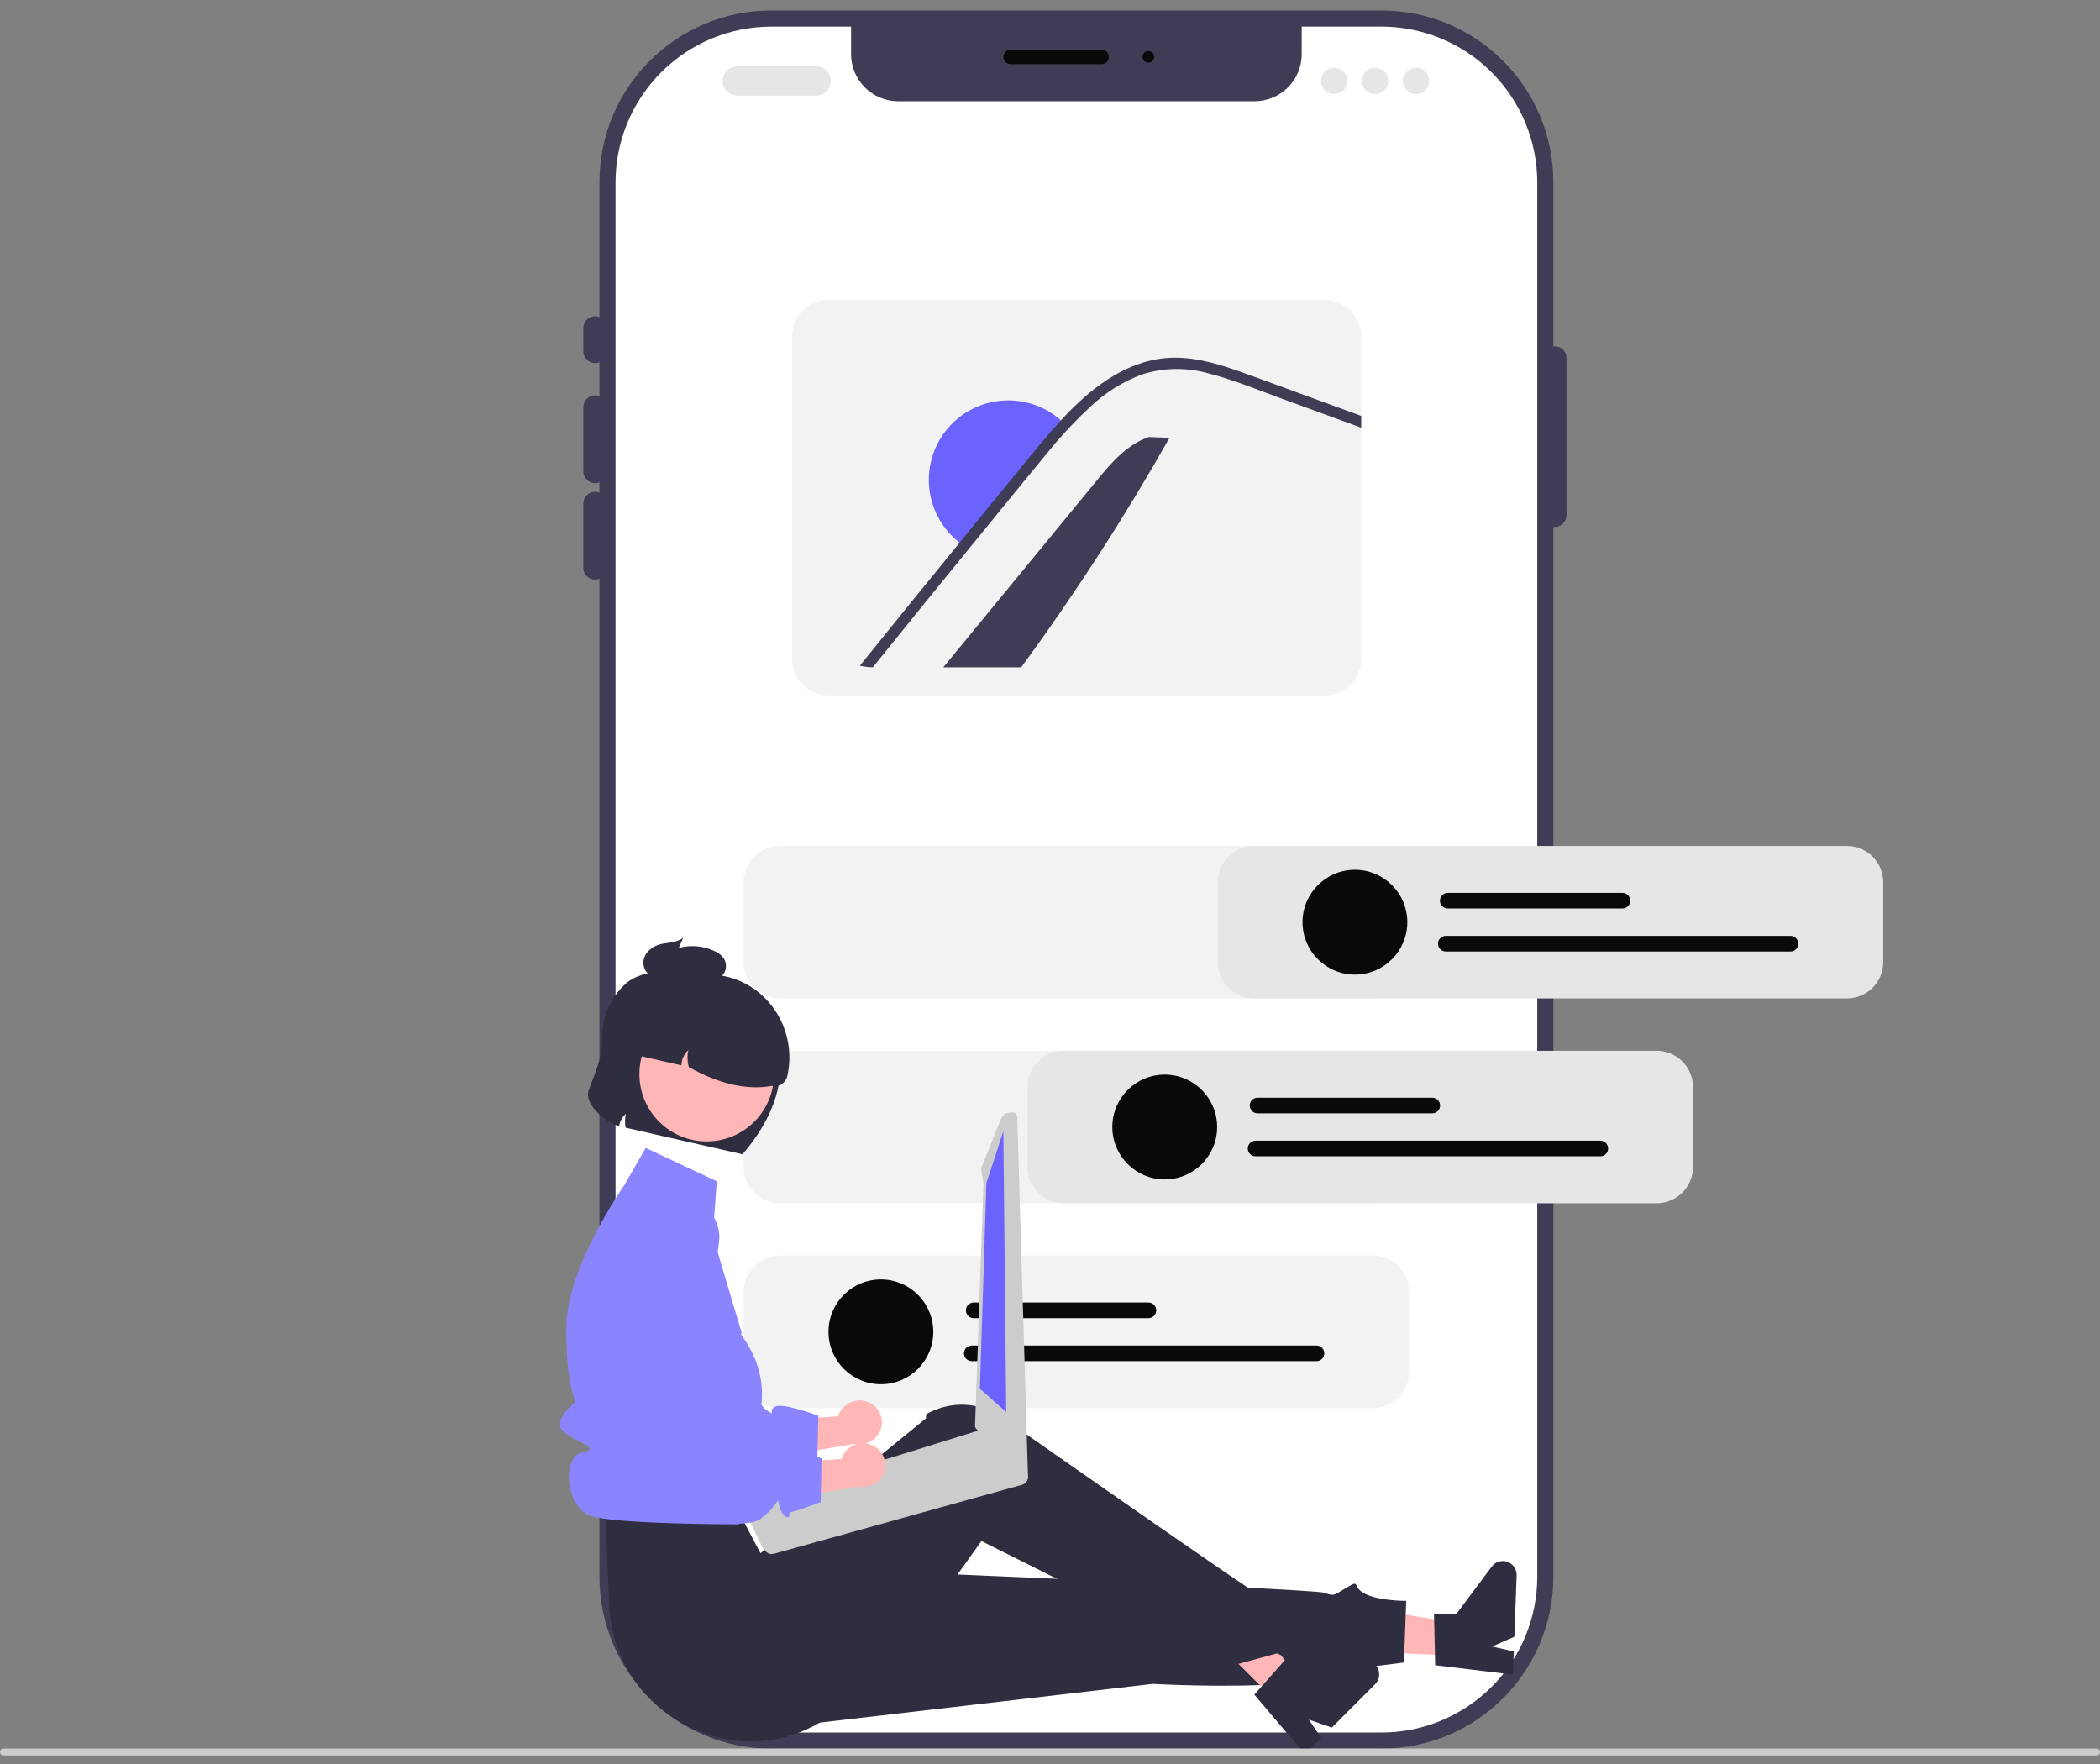 <svg width="200" height="168" viewBox="0 0 200 168" fill="none" xmlns="http://www.w3.org/2000/svg">
<rect x="0" y="0" width="200" height="168" fill="#808080" stroke="none"/>
<g clip-path="url(#clip0_29_1486)">
<path d="M131.572 1H73.455C64.416 1 57.089 8.327 57.089 17.366V150.169C57.089 159.208 64.416 166.536 73.455 166.536H131.572C140.611 166.536 147.938 159.208 147.938 150.169V17.366C147.938 8.327 140.611 1 131.572 1Z" fill="#3F3D56"/>
<path d="M146.406 17.367V150.169C146.401 154.102 144.837 157.873 142.056 160.654C139.275 163.435 135.505 164.999 131.572 165.003H73.456C69.523 164.999 65.753 163.435 62.972 160.654C60.191 157.873 58.626 154.102 58.622 150.169V17.367C58.626 13.434 60.191 9.664 62.972 6.883C65.753 4.102 69.523 2.538 73.456 2.533H81.055V5.158C81.055 6.347 81.528 7.487 82.368 8.327C83.208 9.167 84.348 9.639 85.537 9.64H119.491C120.679 9.639 121.819 9.167 122.66 8.327C123.5 7.487 123.972 6.347 123.972 5.158V2.533H131.572C135.505 2.538 139.275 4.102 142.056 6.883C144.837 9.664 146.401 13.434 146.406 17.367Z" fill="white"/>
<path d="M56.671 34.581C56.375 34.581 56.092 34.463 55.883 34.254C55.674 34.045 55.556 33.762 55.556 33.466V31.237C55.556 30.941 55.673 30.658 55.883 30.449C56.092 30.239 56.375 30.122 56.671 30.122C56.966 30.122 57.25 30.239 57.459 30.449C57.668 30.658 57.785 30.941 57.785 31.237V33.466C57.785 33.762 57.668 34.045 57.459 34.254C57.25 34.463 56.966 34.581 56.671 34.581Z" fill="#3F3D56"/>
<path d="M56.671 46.013C56.375 46.013 56.092 45.895 55.883 45.686C55.674 45.477 55.556 45.194 55.556 44.898V38.761C55.556 38.466 55.673 38.182 55.883 37.973C56.092 37.764 56.375 37.647 56.671 37.647C56.966 37.647 57.25 37.764 57.459 37.973C57.668 38.182 57.785 38.466 57.785 38.761V44.898C57.785 45.194 57.668 45.477 57.459 45.686C57.25 45.895 56.966 46.013 56.671 46.013Z" fill="#3F3D56"/>
<path d="M56.671 55.203C56.375 55.203 56.092 55.085 55.883 54.876C55.674 54.667 55.556 54.384 55.556 54.089V47.952C55.556 47.656 55.673 47.373 55.883 47.163C56.092 46.954 56.375 46.837 56.671 46.837C56.966 46.837 57.25 46.954 57.459 47.163C57.668 47.373 57.785 47.656 57.785 47.952V54.089C57.785 54.384 57.668 54.667 57.459 54.876C57.25 55.085 56.966 55.203 56.671 55.203Z" fill="#3F3D56"/>
<path d="M148.078 50.187C147.782 50.187 147.499 50.069 147.29 49.86C147.081 49.651 146.963 49.368 146.963 49.072V34.098C146.963 33.802 147.08 33.519 147.289 33.31C147.498 33.101 147.782 32.983 148.078 32.983C148.373 32.983 148.657 33.101 148.866 33.31C149.075 33.519 149.192 33.802 149.192 34.098V49.072C149.192 49.368 149.074 49.651 148.865 49.86C148.657 50.069 148.373 50.187 148.078 50.187Z" fill="#3F3D56"/>
<path d="M104.908 6.113H96.269C96.084 6.113 95.907 6.039 95.776 5.909C95.646 5.778 95.572 5.601 95.572 5.416C95.572 5.231 95.646 5.054 95.776 4.923C95.907 4.793 96.084 4.719 96.269 4.719H104.908C105.093 4.719 105.27 4.793 105.401 4.923C105.531 5.054 105.605 5.231 105.605 5.416C105.605 5.601 105.531 5.778 105.401 5.909C105.27 6.039 105.093 6.113 104.908 6.113Z" fill="#090909"/>
<path d="M109.367 5.973C109.675 5.973 109.924 5.724 109.924 5.416C109.924 5.108 109.675 4.858 109.367 4.858C109.059 4.858 108.81 5.108 108.81 5.416C108.81 5.724 109.059 5.973 109.367 5.973Z" fill="#090909"/>
<path d="M77.735 9.102H70.211C69.841 9.102 69.487 8.955 69.225 8.694C68.964 8.433 68.817 8.078 68.817 7.709C68.817 7.339 68.964 6.985 69.225 6.724C69.487 6.462 69.841 6.315 70.211 6.315H77.735C78.105 6.315 78.459 6.462 78.72 6.724C78.982 6.985 79.128 7.339 79.128 7.709C79.128 8.078 78.982 8.433 78.72 8.694C78.459 8.955 78.105 9.102 77.735 9.102Z" fill="#E6E6E6"/>
<path d="M127.061 8.963C127.754 8.963 128.315 8.401 128.315 7.709C128.315 7.016 127.754 6.455 127.061 6.455C126.369 6.455 125.807 7.016 125.807 7.709C125.807 8.401 126.369 8.963 127.061 8.963Z" fill="#E6E6E6"/>
<path d="M130.963 8.963C131.655 8.963 132.217 8.401 132.217 7.709C132.217 7.016 131.655 6.455 130.963 6.455C130.27 6.455 129.709 7.016 129.709 7.709C129.709 8.401 130.27 8.963 130.963 8.963Z" fill="#E6E6E6"/>
<path d="M134.864 8.963C135.557 8.963 136.118 8.401 136.118 7.709C136.118 7.016 135.557 6.455 134.864 6.455C134.172 6.455 133.61 7.016 133.61 7.709C133.61 8.401 134.172 8.963 134.864 8.963Z" fill="#E6E6E6"/>
<path d="M126.185 28.577H78.893C77.977 28.579 77.098 28.943 76.451 29.591C75.803 30.239 75.438 31.117 75.437 32.033V62.774C75.438 63.69 75.803 64.569 76.451 65.216C77.098 65.864 77.977 66.228 78.893 66.23H126.185C127.101 66.229 127.979 65.865 128.627 65.217C129.275 64.569 129.639 63.69 129.64 62.774V32.033C129.639 31.117 129.275 30.238 128.627 29.59C127.979 28.942 127.101 28.578 126.185 28.577Z" fill="#F2F2F2"/>
<path d="M111.379 41.701C107.105 49.257 102.389 56.554 97.255 63.555H89.839C94.697 57.637 99.558 51.719 104.423 45.801C105.818 44.097 107.333 42.312 109.426 41.62L111.379 41.701Z" fill="#3F3D56"/>
<path d="M101.523 40.489C100.75 41.295 100.008 42.134 99.311 43.005C97.774 44.855 96.26 46.721 94.74 48.582C93.793 49.739 92.846 50.897 91.911 52.055C91.613 51.864 91.331 51.65 91.067 51.416C89.572 50.119 88.645 48.288 88.484 46.315C88.323 44.342 88.942 42.385 90.206 40.863C91.471 39.341 93.282 38.374 95.251 38.171C97.219 37.968 99.189 38.544 100.739 39.775C101.018 39.993 101.28 40.232 101.523 40.489Z" fill="#6C63FF"/>
<path d="M129.64 39.61V40.733L129.139 40.549L122.08 37.969C119.781 37.13 117.487 36.171 115.113 35.566C113.047 34.976 110.853 35.004 108.803 35.647C106.976 36.323 105.304 37.361 103.887 38.699C103.26 39.279 102.653 39.872 102.065 40.488C101.873 40.691 101.68 40.895 101.491 41.098C100.922 41.717 100.373 42.349 99.852 43.004C98.317 44.855 96.801 46.722 95.282 48.581C94.334 49.74 93.387 50.897 92.45 52.053C89.324 55.879 86.215 59.713 83.126 63.554C82.71 63.55 82.296 63.497 81.891 63.398C85.043 59.483 88.21 55.578 91.391 51.682C91.464 51.593 91.536 51.504 91.609 51.415C91.982 50.95 92.364 50.481 92.743 50.016C94.329 48.074 95.915 46.133 97.503 44.194C98.657 42.784 99.802 41.369 101.045 40.031C101.12 39.944 101.198 39.861 101.279 39.775C101.399 39.646 101.519 39.521 101.641 39.39C104.342 36.6 107.711 34.134 111.746 34.067C114.121 34.031 116.414 34.783 118.621 35.578C120.998 36.439 123.367 37.314 125.741 38.183L129.64 39.61Z" fill="#3F3D56"/>
<path d="M130.752 134.102H74.275C73.359 134.101 72.481 133.737 71.833 133.089C71.185 132.441 70.821 131.563 70.82 130.647V123.035C70.821 122.119 71.185 121.241 71.833 120.593C72.481 119.946 73.359 119.581 74.275 119.58H130.752C131.668 119.581 132.547 119.946 133.194 120.593C133.842 121.241 134.207 122.119 134.208 123.035V130.647C134.207 131.563 133.842 132.441 133.194 133.089C132.547 133.737 131.668 134.101 130.752 134.102Z" fill="#F2F2F2"/>
<path d="M130.752 95.087H74.275C73.359 95.086 72.481 94.722 71.833 94.074C71.185 93.426 70.821 92.548 70.82 91.632V84.02C70.821 83.104 71.185 82.226 71.833 81.578C72.481 80.93 73.359 80.566 74.275 80.565H130.752C131.668 80.566 132.547 80.93 133.194 81.578C133.842 82.226 134.207 83.104 134.208 84.02V91.632C134.207 92.548 133.842 93.426 133.194 94.074C132.547 94.722 131.668 95.086 130.752 95.087Z" fill="#F2F2F2"/>
<path d="M130.752 114.595H74.275C73.359 114.594 72.481 114.229 71.833 113.582C71.185 112.934 70.821 112.056 70.82 111.139V103.528C70.821 102.612 71.185 101.734 71.833 101.086C72.481 100.438 73.359 100.074 74.275 100.073H130.752C131.668 100.074 132.547 100.438 133.194 101.086C133.842 101.734 134.207 102.612 134.208 103.528V111.139C134.207 112.056 133.842 112.934 133.194 113.582C132.547 114.229 131.668 114.594 130.752 114.595Z" fill="#F2F2F2"/>
<path d="M109.375 125.539H92.735C92.537 125.539 92.348 125.46 92.208 125.321C92.069 125.181 91.99 124.992 91.99 124.794C91.99 124.597 92.069 124.407 92.208 124.268C92.348 124.128 92.537 124.05 92.735 124.05H109.375C109.573 124.05 109.762 124.128 109.902 124.268C110.041 124.407 110.12 124.597 110.12 124.794C110.12 124.992 110.041 125.181 109.902 125.321C109.762 125.46 109.573 125.539 109.375 125.539Z" fill="#090909"/>
<path d="M125.38 129.633H92.549C92.351 129.633 92.162 129.554 92.022 129.415C91.883 129.275 91.804 129.086 91.804 128.888C91.804 128.691 91.883 128.502 92.022 128.362C92.162 128.222 92.351 128.144 92.549 128.144H125.38C125.577 128.144 125.767 128.222 125.906 128.362C126.046 128.502 126.124 128.691 126.124 128.888C126.124 129.086 126.046 129.275 125.906 129.415C125.767 129.554 125.577 129.633 125.38 129.633Z" fill="#090909"/>
<path d="M83.894 131.832C86.651 131.832 88.885 129.598 88.885 126.841C88.885 124.085 86.651 121.85 83.894 121.85C81.138 121.85 78.903 124.085 78.903 126.841C78.903 129.598 81.138 131.832 83.894 131.832Z" fill="#090909"/>
<path d="M82.782 133.583C82.273 133.345 81.691 133.315 81.16 133.5C80.629 133.684 80.191 134.069 79.939 134.571C79.889 134.674 79.848 134.781 79.817 134.891L72.301 135.34L71.187 139.234L81.416 137.506C81.881 137.603 82.366 137.543 82.793 137.336C83.221 137.129 83.569 136.786 83.781 136.361C83.9 136.118 83.969 135.854 83.986 135.584C84.002 135.314 83.966 135.044 83.878 134.788C83.79 134.532 83.652 134.296 83.473 134.093C83.294 133.891 83.076 133.726 82.833 133.607C82.817 133.599 82.799 133.591 82.782 133.583Z" fill="#FFB6B6"/>
<path d="M66.192 114.376C65.697 114.174 65.164 114.08 64.629 114.102C64.095 114.124 63.571 114.26 63.094 114.502C62.617 114.745 62.197 115.087 61.864 115.506C61.531 115.924 61.292 116.41 61.164 116.93L59.097 125.274L59.486 139.872C59.486 139.872 70.272 141.942 72.082 140.612C73.893 139.281 73.723 138.291 73.893 139.281C74.063 140.272 74.84 140.687 74.851 140.293C74.862 139.899 74.95 139.967 75.401 139.848C75.852 139.729 77.843 138.995 77.843 138.995L77.933 134.833C77.933 134.833 74.64 133.585 73.842 133.957C73.043 134.33 74.012 134.948 73.043 134.33C72.074 133.712 71.968 131.762 71.803 133.519C71.637 135.277 71.152 135.604 70.426 134.823C69.7 134.041 66.335 134.54 66.335 134.54L68.476 118.313C68.584 117.497 68.418 116.668 68.005 115.956C67.592 115.243 66.954 114.688 66.192 114.376Z" fill="#8B84FF"/>
<path d="M138.826 157.668L138.94 154.594L127.137 152.693L126.97 157.23L138.826 157.668Z" fill="#FFB6B6"/>
<path d="M136.684 158.593L136.572 153.671L138.676 153.749L142.073 149.199C142.24 148.974 142.476 148.809 142.744 148.727C143.012 148.646 143.299 148.652 143.564 148.745C143.828 148.839 144.056 149.014 144.214 149.246C144.372 149.478 144.451 149.754 144.441 150.034L144.225 155.881L142.107 156.812L144.173 157.282L144.092 159.486L136.684 158.593Z" fill="#2F2E41"/>
<path d="M72.4 164.717L109.783 160.37C109.783 160.37 125.927 161.302 129.714 158.838L133.708 158.334L133.925 152.467C133.925 152.467 131.482 152.485 130.078 151.831C128.674 151.176 129.65 150.376 128.311 151.163C126.972 151.95 127.113 152.045 126.078 151.683C125.043 151.321 77.574 149.381 77.574 149.381L72.4 164.717Z" fill="#2F2E41"/>
<path d="M121.661 162.171L123.835 159.994L116.475 150.574L113.267 153.786L121.661 162.171Z" fill="#FFB6B6"/>
<path d="M119.461 161.392L122.726 157.708L124.216 159.196L129.801 158.17C130.077 158.12 130.361 158.159 130.614 158.281C130.866 158.404 131.072 158.604 131.203 158.852C131.333 159.1 131.381 159.384 131.339 159.661C131.297 159.938 131.167 160.195 130.969 160.393L126.834 164.533L124.648 163.774L125.843 165.525L124.284 167.086L119.461 161.392Z" fill="#2F2E41"/>
<path d="M57.652 144.243L58.023 152.882C58.461 163.052 69.661 169.207 78.345 163.897C78.505 163.8 78.666 163.698 78.827 163.593C78.827 163.593 82.12 162.709 82.02 161.309C81.92 159.909 82.724 159.227 83.436 159.609C84.148 159.991 93.467 146.765 93.467 146.765C93.467 146.765 112.83 156.423 117.102 158.697L121.609 157.469C121.609 157.469 123.306 158.27 122.694 157.111C122.083 155.953 121.974 156.508 121.786 155.245C121.598 153.983 121.118 152.417 120.827 152.483C120.536 152.549 96.873 135.987 96.873 135.987C96.873 135.987 93.017 132.085 88.236 134.661C88.136 135.04 88.221 135.053 88.221 135.053L72.424 147.925L70.192 143.686L57.652 144.243Z" fill="#2F2E41"/>
<path d="M68.269 112.501L61.496 109.327L59.468 112.855C59.468 112.855 54.023 120.626 53.944 126.233C53.864 131.839 54.831 133.507 54.831 133.507C54.831 133.507 52.483 135.262 53.657 136.335C54.831 137.408 57.43 137.871 55.434 138.336C53.438 138.802 53.944 143.511 56.173 144.347C58.402 145.183 70.376 145.176 70.376 145.176C70.268 144.811 70.26 144.423 70.353 144.054C70.445 143.685 70.635 143.347 70.902 143.076C71.831 142.146 72.666 142.813 71.831 141.365C70.994 139.916 69.601 140.752 70.716 138.802C71.831 136.851 71.83 136.268 71.83 136.268C71.83 136.268 74.103 131.943 70.68 127.251C70.471 126.965 70.646 126.954 70.646 126.954L67.882 117.692L68.269 112.501Z" fill="#8B84FF"/>
<path d="M57.354 99.154C57.411 100.585 56.51 102.612 56.066 103.834C55.591 105.141 57.648 106.875 58.965 107.255C59.034 106.802 59.26 106.388 59.603 106.085C59.508 106.517 59.5 106.963 59.579 107.397L70.712 109.932C72.714 107.613 74.728 104.278 74.289 100.257C74.394 99.493 74.271 98.716 73.936 98.022C73.601 97.328 73.068 96.748 72.405 96.356L66.777 93.031C64.383 92.486 61.368 92.157 59.639 93.638C58.866 94.325 58.259 95.179 57.864 96.134C57.468 97.089 57.294 98.122 57.354 99.154Z" fill="#2F2E41"/>
<path d="M67.305 108.706C70.845 108.706 73.715 105.837 73.715 102.297C73.715 98.757 70.845 95.887 67.305 95.887C63.765 95.887 60.895 98.757 60.895 102.297C60.895 105.837 63.765 108.706 67.305 108.706Z" fill="#FFB6B6"/>
<path d="M59.796 98.873L59.487 100.231L64.894 101.462C64.899 101.188 64.96 100.917 65.075 100.667C65.189 100.417 65.354 100.193 65.559 100.01C65.442 100.543 65.456 101.096 65.598 101.623C68.514 103.259 71.142 103.839 73.499 103.421C73.819 103.494 74.154 103.437 74.431 103.263C74.708 103.088 74.905 102.811 74.978 102.491C75.926 98.326 73.441 94.069 69.296 93.034C68.289 92.783 67.241 92.734 66.215 92.893C65.188 93.051 64.204 93.413 63.319 93.956C62.434 94.5 61.666 95.215 61.062 96.059C60.457 96.903 60.026 97.86 59.796 98.873V98.873Z" fill="#2F2E41"/>
<path d="M62.958 89.909C63.671 89.754 64.425 89.791 65.07 89.308L64.647 90.279C65.819 89.958 67.069 90.082 68.154 90.629C68.477 90.774 68.752 91.007 68.948 91.301C69.054 91.479 69.118 91.678 69.136 91.884C69.154 92.09 69.126 92.298 69.053 92.491C68.984 92.657 68.88 92.807 68.75 92.931C68.62 93.055 68.465 93.15 68.295 93.21C67.995 93.301 67.681 93.334 67.368 93.308C66.053 93.277 64.737 93.246 63.421 93.216C62.919 93.247 62.418 93.149 61.965 92.933C61.724 92.784 61.531 92.568 61.411 92.311C61.291 92.055 61.249 91.769 61.289 91.488C61.415 90.606 62.245 90.063 62.958 89.909Z" fill="#2F2E41"/>
<path d="M97.727 140.144C97.712 140.125 97.694 140.109 97.674 140.095C97.626 140.04 97.568 139.994 97.503 139.961L97.034 139.71L93.92 136.253C93.74 136.159 93.53 136.139 93.335 136.197L93.327 136.2L91.993 136.612L90.846 136.968L89.244 137.465L78.329 140.845L71.154 143.066C70.96 143.127 70.798 143.262 70.703 143.442C70.608 143.622 70.587 143.832 70.644 144.027C70.678 144.134 70.734 144.233 70.808 144.318L71.037 144.572L71.515 145.105L72.625 147.405L72.933 147.748C73.031 147.857 73.158 147.937 73.299 147.976C73.441 148.016 73.591 148.015 73.731 147.972L97.368 141.4C97.49 141.36 97.601 141.291 97.691 141.198C97.781 141.105 97.846 140.991 97.882 140.867C97.917 140.743 97.922 140.612 97.895 140.486C97.868 140.36 97.81 140.242 97.727 140.144Z" fill="#CCCCCC"/>
<path d="M96.324 105.948L95.866 106.022C95.74 106.043 95.628 106.113 95.554 106.216L95.352 106.498L93.533 111.047C93.459 111.151 93.43 111.28 93.451 111.406L93.664 112.702L92.858 135.833C92.879 135.953 92.943 136.061 93.038 136.136L96.57 140.86L96.653 140.925L96.83 141.065C96.922 141.135 97.035 141.171 97.15 141.166L97.45 141.152C97.518 141.149 97.585 141.131 97.646 141.1C97.707 141.069 97.76 141.025 97.803 140.972C97.846 140.919 97.877 140.858 97.894 140.792C97.912 140.726 97.915 140.657 97.903 140.59L96.878 106.344C96.858 106.218 96.788 106.106 96.684 106.031C96.581 105.957 96.452 105.927 96.326 105.948L96.324 105.948Z" fill="#CCCCCC"/>
<path d="M95.557 107.745L93.946 112.654L93.323 132.26L95.831 134.489L95.557 107.745Z" fill="#6C63FF"/>
<path d="M83.097 137.652C82.587 137.414 82.005 137.385 81.474 137.569C80.943 137.754 80.505 138.138 80.253 138.641C80.204 138.744 80.163 138.851 80.131 138.961L72.615 139.41L71.501 143.304L81.73 141.575C82.196 141.672 82.68 141.613 83.108 141.406C83.536 141.199 83.883 140.856 84.096 140.431C84.335 139.94 84.37 139.374 84.192 138.857C84.014 138.341 83.639 137.916 83.148 137.677C83.131 137.668 83.114 137.66 83.097 137.652Z" fill="#FFB6B6"/>
<path d="M66.507 118.446C66.012 118.243 65.479 118.15 64.944 118.171C64.409 118.193 63.886 118.33 63.409 118.572C62.931 118.814 62.512 119.156 62.179 119.575C61.846 119.994 61.607 120.48 61.478 120.999L59.412 129.344L59.801 143.942C59.801 143.942 70.586 146.012 72.397 144.681C74.207 143.351 74.037 142.361 74.207 143.351C74.377 144.341 75.155 144.757 75.165 144.363C75.176 143.969 75.264 144.036 75.715 143.917C76.166 143.799 78.158 143.065 78.158 143.065L78.247 138.903C78.247 138.903 74.955 137.655 74.156 138.027C73.357 138.399 74.326 139.017 73.357 138.399C72.389 137.781 72.283 135.831 72.117 137.589C71.952 139.346 71.467 139.674 70.74 138.892C70.014 138.111 66.649 138.61 66.649 138.61L68.79 122.382C68.898 121.566 68.733 120.737 68.32 120.025C67.906 119.313 67.269 118.758 66.507 118.446Z" fill="#8B84FF"/>
<path d="M1.46781e-06 166.853C-0 166.897 0.008 166.94 0.025 166.98C0.042 167.02 0.066 167.057 0.097 167.088C0.128 167.119 0.164 167.143 0.205 167.16C0.245 167.176 0.288 167.185 0.332 167.185H199.668C199.756 167.185 199.841 167.15 199.903 167.088C199.965 167.025 200 166.941 200 166.853C200 166.765 199.965 166.681 199.903 166.619C199.841 166.556 199.756 166.521 199.668 166.521H0.332C0.288 166.521 0.245 166.53 0.205 166.546C0.164 166.563 0.128 166.588 0.097 166.618C0.066 166.649 0.042 166.686 0.025 166.726C0.008 166.766 -0 166.81 1.46781e-06 166.853Z" fill="#CCCCCC"/>
<path d="M175.898 95.087H119.421C118.505 95.086 117.627 94.722 116.979 94.074C116.331 93.426 115.967 92.548 115.966 91.632V84.02C115.967 83.104 116.331 82.226 116.979 81.578C117.627 80.93 118.505 80.566 119.421 80.565H175.898C176.814 80.566 177.693 80.93 178.34 81.578C178.988 82.226 179.353 83.104 179.354 84.02V91.632C179.353 92.548 178.988 93.426 178.34 94.074C177.693 94.722 176.814 95.086 175.898 95.087Z" fill="#E6E6E6"/>
<path d="M154.521 86.523H137.881C137.683 86.523 137.494 86.445 137.354 86.305C137.215 86.166 137.136 85.977 137.136 85.779C137.136 85.582 137.215 85.392 137.354 85.253C137.494 85.113 137.683 85.035 137.881 85.035H154.521C154.719 85.035 154.908 85.113 155.048 85.253C155.187 85.392 155.266 85.582 155.266 85.779C155.266 85.977 155.187 86.166 155.048 86.305C154.908 86.445 154.719 86.523 154.521 86.523Z" fill="#090909"/>
<path d="M170.526 90.618H137.695C137.497 90.618 137.308 90.539 137.168 90.4C137.029 90.26 136.95 90.071 136.95 89.873C136.95 89.676 137.029 89.487 137.168 89.347C137.308 89.207 137.497 89.129 137.695 89.129H170.526C170.723 89.129 170.913 89.207 171.052 89.347C171.192 89.487 171.27 89.676 171.27 89.873C171.27 90.071 171.192 90.26 171.052 90.4C170.913 90.539 170.723 90.618 170.526 90.618Z" fill="#090909"/>
<path d="M129.04 92.817C131.797 92.817 134.031 90.583 134.031 87.826C134.031 85.07 131.797 82.835 129.04 82.835C126.284 82.835 124.049 85.07 124.049 87.826C124.049 90.583 126.284 92.817 129.04 92.817Z" fill="#090909"/>
<path d="M157.784 114.595H101.307C100.391 114.594 99.513 114.229 98.865 113.582C98.217 112.934 97.853 112.056 97.852 111.139V103.528C97.853 102.612 98.217 101.734 98.865 101.086C99.513 100.438 100.391 100.074 101.307 100.073H157.784C158.7 100.074 159.579 100.438 160.226 101.086C160.874 101.734 161.238 102.612 161.24 103.528V111.139C161.238 112.056 160.874 112.934 160.226 113.582C159.579 114.229 158.7 114.594 157.784 114.595Z" fill="#E6E6E6"/>
<path d="M136.407 106.031H119.767C119.569 106.031 119.38 105.953 119.24 105.813C119.101 105.673 119.022 105.484 119.022 105.287C119.022 105.089 119.101 104.9 119.24 104.76C119.38 104.621 119.569 104.542 119.767 104.542H136.407C136.605 104.542 136.794 104.621 136.934 104.76C137.073 104.9 137.152 105.089 137.152 105.287C137.152 105.484 137.073 105.673 136.934 105.813C136.794 105.953 136.605 106.031 136.407 106.031Z" fill="#090909"/>
<path d="M152.412 110.125H119.581C119.383 110.125 119.194 110.047 119.054 109.907C118.915 109.768 118.836 109.578 118.836 109.381C118.836 109.183 118.915 108.994 119.054 108.855C119.194 108.715 119.383 108.636 119.581 108.636H152.412C152.609 108.636 152.798 108.715 152.938 108.855C153.078 108.994 153.156 109.183 153.156 109.381C153.156 109.578 153.078 109.768 152.938 109.907C152.798 110.047 152.609 110.125 152.412 110.125Z" fill="#090909"/>
<path d="M110.926 112.325C113.683 112.325 115.917 110.09 115.917 107.334C115.917 104.577 113.683 102.343 110.926 102.343C108.17 102.343 105.935 104.577 105.935 107.334C105.935 110.09 108.17 112.325 110.926 112.325Z" fill="#090909"/>
</g>
<defs>
<clipPath id="clip0_29_1486">
<rect width="200" height="168" fill="white"/>
</clipPath>
</defs>
</svg>
